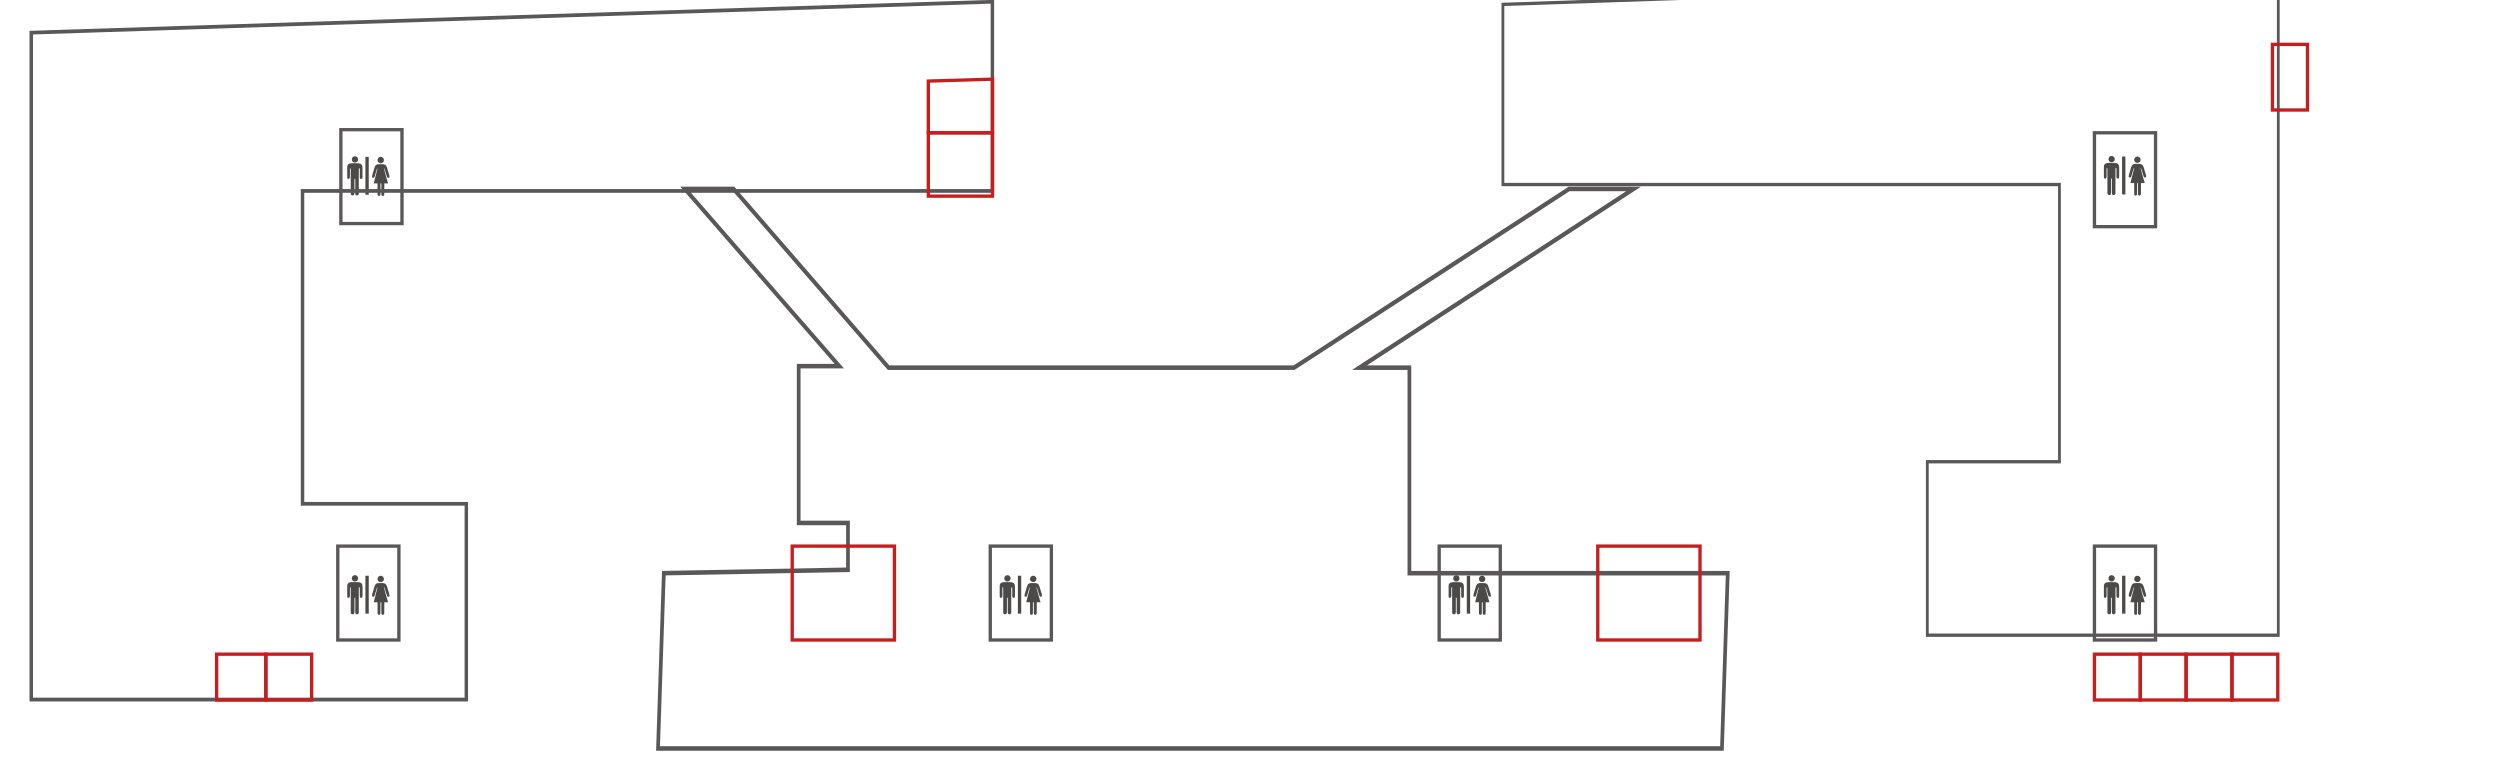 <?xml version="1.0" encoding="UTF-8" standalone="no"?>
<!-- Generator: Adobe Illustrator 15.0.0, SVG Export Plug-In . SVG Version: 6.00 Build 0)  -->

<svg
   xmlns:dc="http://purl.org/dc/elements/1.1/"
   xmlns:cc="http://creativecommons.org/ns#"
   xmlns:rdf="http://www.w3.org/1999/02/22-rdf-syntax-ns#"
   xmlns:svg="http://www.w3.org/2000/svg"
   xmlns="http://www.w3.org/2000/svg"
   xmlns:sodipodi="http://sodipodi.sourceforge.net/DTD/sodipodi-0.dtd"
   xmlns:inkscape="http://www.inkscape.org/namespaces/inkscape"
   version="1.1"
   x="0px"
   y="0px"
   width="750px"
   height="232px"
   viewBox="0 0 750 232"
   enable-background="new 0 0 750 232"
   xml:space="preserve"
   id="svg2"
   inkscape:version="0.91 r13725"
   sodipodi:docname="baidu-building.svg"><defs
     id="defs158" /><sodipodi:namedview
     pagecolor="#ffffff"
     bordercolor="#666666"
     borderopacity="1"
     objecttolerance="10"
     gridtolerance="10"
     guidetolerance="10"
     inkscape:pageopacity="0"
     inkscape:pageshadow="2"
     inkscape:window-width="1366"
     inkscape:window-height="697"
     id="namedview156"
     showgrid="false"
     inkscape:zoom="1.0748023"
     inkscape:cx="432.74211"
     inkscape:cy="194.18637"
     inkscape:window-x="0"
     inkscape:window-y="24"
     inkscape:window-maximized="1"
     inkscape:current-layer="图层_1" /><g
     id="图层_2"><g
       id="g5"><g
         id="g7"><path
           fill="#4C4949"
           d="M301.988,172.586c0.684-0.216,1.441,0.571,1.129,1.238c-0.196,0.669-1.188,0.844-1.607,0.291     C301.05,173.63,301.329,172.719,301.988,172.586"
           id="path9" /><path
           fill="#4C4949"
           d="M300.485,174.793c0.623-0.247,1.305-0.129,1.957-0.155c0.563,0.009,1.214-0.075,1.677,0.316     c0.354,0.278,0.367,0.767,0.372,1.178c-0.006,0.903,0.005,1.808-0.004,2.713c0.009,0.201-0.074,0.514-0.326,0.504     c-0.296,0.075-0.494-0.246-0.483-0.504c-0.005-0.88,0.001-1.757-0.001-2.632c-0.075,0-0.221,0.002-0.295,0.004     c-0.013,2.515,0.006,5.03-0.01,7.545c0.064,0.602-0.993,0.74-1.043,0.117c-0.023-1.51-0.002-3.024-0.009-4.535h-0.247     c0,1.318-0.004,2.635,0.002,3.956c0.002,0.284-0.023,0.577-0.132,0.848c-0.343,0.282-0.994,0.14-0.973-0.373     c-0.021-2.516,0.005-5.031-0.013-7.547h-0.237c-0.014,0.833,0.003,1.669-0.005,2.503c0,0.273-0.135,0.7-0.486,0.619     c-0.205,0.02-0.338-0.217-0.321-0.4c-0.01-1.058-0.006-2.117-0.002-3.173C299.896,175.374,300.094,174.946,300.485,174.793"
           id="path11" /></g><g
         id="g13"><path
           fill="#4C4949"
           d="M309.768,172.741c0.619-0.132,1.268,0.453,1.135,1.09c-0.056,0.826-1.267,1.073-1.714,0.417     C308.742,173.718,309.124,172.88,309.768,172.741"
           id="path15" /><path
           fill="#4C4949"
           d="M308.46,175.244c0.473-0.455,1.178-0.279,1.768-0.315c0.486-0.034,1.074,0.031,1.359,0.484     c0.35,0.58,0.438,1.271,0.664,1.903c0.135,0.541,0.427,1.079,0.298,1.653c-0.25,0.086-0.563,0.074-0.685-0.201     c-0.281-0.765-0.475-1.558-0.739-2.328c-0.033-0.131-0.146-0.212-0.237-0.3c0.357,1.532,0.865,3.028,1.277,4.546     c-0.376,0.001-0.753,0.005-1.128,0c-0.029,1.087,0.011,2.173-0.018,3.257c0.007,0.248-0.155,0.527-0.429,0.517     c-0.269,0.021-0.468-0.25-0.437-0.501c-0.014-1.093,0.013-2.186-0.009-3.278c-0.066,0.002-0.198,0.005-0.264,0.008     c-0.022,1.129,0.023,2.259-0.021,3.385c-0.037,0.509-0.8,0.496-0.849-0.001c-0.024-1.129,0.002-2.258-0.012-3.387     c-0.378,0.004-0.757,0.003-1.135-0.003c0.359-1.493,0.773-2.971,1.126-4.463c-0.043,0.028-0.129,0.083-0.172,0.111     c-0.279,0.799-0.451,1.637-0.726,2.438c-0.087,0.365-0.74,0.342-0.747-0.056c0.054-0.617,0.312-1.198,0.462-1.798     C308,176.353,308.054,175.706,308.46,175.244"
           id="path17" /></g><line
         fill="none"
         stroke="#4C4949"
         stroke-miterlimit="10"
         x1="305.862"
         y1="172.722"
         x2="305.862"
         y2="184.097"
         id="line19" /><g
         id="g21"><g
           id="g23"><path
             fill="#4C4949"
             d="M106.246,172.586c0.684-0.216,1.441,0.571,1.129,1.238c-0.196,0.669-1.188,0.844-1.607,0.291      C105.308,173.63,105.587,172.719,106.246,172.586"
             id="path25" /><path
             fill="#4C4949"
             d="M104.743,174.793c0.623-0.247,1.305-0.129,1.957-0.155c0.563,0.009,1.214-0.075,1.677,0.316      c0.354,0.278,0.367,0.767,0.372,1.178c-0.006,0.903,0.005,1.808-0.004,2.713c0.009,0.201-0.074,0.514-0.326,0.504      c-0.296,0.075-0.494-0.246-0.483-0.504c-0.005-0.88,0.001-1.757-0.001-2.632c-0.075,0-0.221,0.002-0.295,0.004      c-0.013,2.515,0.006,5.03-0.01,7.545c0.064,0.602-0.993,0.74-1.043,0.117c-0.023-1.51-0.002-3.024-0.009-4.535h-0.247      c0,1.318-0.004,2.635,0.002,3.956c0.002,0.284-0.023,0.577-0.132,0.848c-0.343,0.282-0.994,0.14-0.973-0.373      c-0.021-2.516,0.005-5.031-0.013-7.547h-0.237c-0.014,0.833,0.003,1.669-0.005,2.503c0,0.273-0.135,0.7-0.486,0.619      c-0.205,0.02-0.338-0.217-0.321-0.4c-0.01-1.058-0.006-2.117-0.002-3.173C104.154,175.374,104.352,174.946,104.743,174.793"
             id="path27" /></g><g
           id="g29"><path
             fill="#4C4949"
             d="M114.026,172.741c0.619-0.132,1.268,0.453,1.135,1.09c-0.056,0.826-1.267,1.073-1.714,0.417      C113,173.718,113.382,172.88,114.026,172.741"
             id="path31" /><path
             fill="#4C4949"
             d="M112.719,175.244c0.473-0.455,1.178-0.279,1.768-0.315c0.486-0.034,1.074,0.031,1.359,0.484      c0.35,0.58,0.438,1.271,0.664,1.903c0.135,0.541,0.427,1.079,0.298,1.653c-0.25,0.086-0.563,0.074-0.685-0.201      c-0.281-0.765-0.475-1.558-0.739-2.328c-0.033-0.131-0.146-0.212-0.237-0.3c0.357,1.532,0.865,3.028,1.277,4.546      c-0.376,0.001-0.753,0.005-1.128,0c-0.029,1.087,0.011,2.173-0.018,3.257c0.007,0.248-0.155,0.527-0.429,0.517      c-0.269,0.021-0.468-0.25-0.437-0.501c-0.014-1.093,0.013-2.186-0.009-3.278c-0.066,0.002-0.198,0.005-0.264,0.008      c-0.022,1.129,0.023,2.259-0.021,3.385c-0.037,0.509-0.8,0.496-0.849-0.001c-0.024-1.129,0.002-2.258-0.012-3.387      c-0.378,0.004-0.757,0.003-1.135-0.003c0.359-1.493,0.773-2.971,1.126-4.463c-0.043,0.028-0.129,0.083-0.172,0.111      c-0.279,0.799-0.451,1.637-0.726,2.438c-0.087,0.365-0.74,0.342-0.747-0.056c0.054-0.617,0.312-1.198,0.462-1.798      C112.259,176.353,112.312,175.706,112.719,175.244"
             id="path33" /></g><line
           fill="none"
           stroke="#4C4949"
           stroke-miterlimit="10"
           x1="110.12"
           y1="172.722"
           x2="110.12"
           y2="184.097"
           id="line35" /></g></g><g
       id="g37"><g
         id="g39"><path
           fill="#4C4949"
           d="M436.663,172.586c0.685-0.216,1.44,0.571,1.129,1.238c-0.196,0.669-1.188,0.844-1.607,0.291     C435.725,173.63,436.004,172.719,436.663,172.586"
           id="path41" /><path
           fill="#4C4949"
           d="M435.16,174.793c0.623-0.247,1.305-0.129,1.957-0.155c0.563,0.009,1.214-0.075,1.678,0.316     c0.354,0.278,0.366,0.767,0.371,1.178c-0.006,0.903,0.006,1.808-0.004,2.713c0.01,0.201-0.074,0.514-0.325,0.504     c-0.296,0.075-0.493-0.246-0.483-0.504c-0.005-0.88,0.001-1.757-0.001-2.632c-0.075,0-0.221,0.002-0.295,0.004     c-0.013,2.515,0.007,5.03-0.01,7.545c0.064,0.602-0.993,0.74-1.043,0.117c-0.022-1.51-0.003-3.024-0.009-4.535h-0.247     c0.001,1.318-0.004,2.635,0.002,3.956c0.003,0.284-0.023,0.577-0.132,0.848c-0.343,0.282-0.994,0.14-0.973-0.373     c-0.021-2.516,0.005-5.031-0.014-7.547h-0.236c-0.014,0.833,0.003,1.669-0.005,2.503c0,0.273-0.135,0.7-0.486,0.619     c-0.204,0.02-0.338-0.217-0.321-0.4c-0.01-1.058-0.006-2.117-0.002-3.173C434.57,175.374,434.77,174.946,435.16,174.793"
           id="path43" /></g><g
         id="g45"><path
           fill="#4C4949"
           d="M444.443,172.741c0.619-0.132,1.268,0.453,1.135,1.09c-0.056,0.826-1.266,1.073-1.714,0.417     C443.418,173.718,443.799,172.88,444.443,172.741"
           id="path47" /><path
           fill="#4C4949"
           d="M443.136,175.244c0.474-0.455,1.178-0.279,1.768-0.315c0.486-0.034,1.073,0.031,1.359,0.484     c0.35,0.58,0.438,1.271,0.663,1.903c0.135,0.541,0.428,1.079,0.299,1.653c-0.251,0.086-0.563,0.074-0.686-0.201     c-0.281-0.765-0.475-1.558-0.738-2.328c-0.033-0.131-0.146-0.212-0.238-0.3c0.357,1.532,0.865,3.028,1.277,4.546     c-0.377,0.001-0.753,0.005-1.129,0c-0.029,1.087,0.012,2.173-0.018,3.257c0.008,0.248-0.154,0.527-0.429,0.517     c-0.269,0.021-0.468-0.25-0.437-0.501c-0.014-1.093,0.013-2.186-0.01-3.278c-0.065,0.002-0.197,0.005-0.264,0.008     c-0.021,1.129,0.023,2.259-0.021,3.385c-0.037,0.509-0.8,0.496-0.849-0.001c-0.024-1.129,0.002-2.258-0.012-3.387     c-0.379,0.004-0.758,0.003-1.136-0.003c0.358-1.493,0.773-2.971,1.126-4.463c-0.043,0.028-0.129,0.083-0.172,0.111     c-0.279,0.799-0.451,1.637-0.726,2.438c-0.087,0.365-0.74,0.342-0.747-0.056c0.055-0.617,0.313-1.198,0.463-1.798     C442.676,176.353,442.729,175.706,443.136,175.244"
           id="path49" /></g><line
         fill="none"
         stroke="#4C4949"
         stroke-miterlimit="10"
         x1="440.537"
         y1="172.722"
         x2="440.537"
         y2="184.097"
         id="line51" /></g><g
       id="g53"><g
         id="g55"><path
           fill="#4C4949"
           d="M106.246,46.918c0.684-0.216,1.441,0.571,1.129,1.238c-0.196,0.669-1.188,0.844-1.607,0.291     C105.308,47.962,105.587,47.051,106.246,46.918"
           id="path57" /><path
           fill="#4C4949"
           d="M104.743,49.125c0.623-0.247,1.305-0.129,1.957-0.155c0.563,0.009,1.214-0.075,1.677,0.316     c0.354,0.278,0.367,0.767,0.372,1.178c-0.006,0.903,0.005,1.808-0.004,2.713c0.009,0.201-0.074,0.514-0.326,0.504     c-0.296,0.075-0.494-0.246-0.483-0.504c-0.005-0.88,0.001-1.757-0.001-2.632c-0.075,0-0.221,0.002-0.295,0.004     c-0.013,2.515,0.006,5.03-0.01,7.545c0.064,0.602-0.993,0.74-1.043,0.117c-0.023-1.51-0.002-3.024-0.009-4.535h-0.247     c0,1.318-0.004,2.635,0.002,3.956c0.002,0.284-0.023,0.577-0.132,0.848c-0.343,0.282-0.994,0.14-0.973-0.373     c-0.021-2.516,0.005-5.031-0.013-7.547h-0.237c-0.014,0.833,0.003,1.669-0.005,2.503c0,0.273-0.135,0.7-0.486,0.619     c-0.205,0.02-0.338-0.217-0.321-0.4c-0.01-1.058-0.006-2.117-0.002-3.173C104.154,49.706,104.352,49.278,104.743,49.125"
           id="path59" /></g><g
         id="g61"><path
           fill="#4C4949"
           d="M114.026,47.073c0.619-0.132,1.268,0.453,1.135,1.09c-0.056,0.826-1.267,1.073-1.714,0.417     C113,48.05,113.382,47.212,114.026,47.073"
           id="path63" /><path
           fill="#4C4949"
           d="M112.719,49.576c0.473-0.455,1.178-0.279,1.768-0.315c0.486-0.034,1.074,0.031,1.359,0.484     c0.35,0.58,0.438,1.271,0.664,1.903c0.135,0.541,0.427,1.079,0.298,1.653c-0.25,0.086-0.563,0.074-0.685-0.201     c-0.281-0.765-0.475-1.558-0.739-2.328c-0.033-0.131-0.146-0.212-0.237-0.3c0.357,1.532,0.865,3.028,1.277,4.546     c-0.376,0.001-0.753,0.005-1.128,0c-0.029,1.087,0.011,2.173-0.018,3.257c0.007,0.248-0.155,0.527-0.429,0.517     c-0.269,0.021-0.468-0.25-0.437-0.501c-0.014-1.093,0.013-2.186-0.009-3.278c-0.066,0.002-0.198,0.005-0.264,0.008     c-0.022,1.129,0.023,2.259-0.021,3.385c-0.037,0.509-0.8,0.496-0.849-0.001c-0.024-1.129,0.002-2.258-0.012-3.387     c-0.378,0.004-0.757,0.003-1.135-0.003c0.359-1.493,0.773-2.971,1.126-4.463c-0.043,0.028-0.129,0.083-0.172,0.111     c-0.279,0.799-0.451,1.637-0.726,2.438c-0.087,0.365-0.74,0.342-0.747-0.056c0.054-0.617,0.312-1.198,0.462-1.798     C112.259,50.685,112.312,50.038,112.719,49.576"
           id="path65" /></g><line
         fill="none"
         stroke="#4C4949"
         stroke-miterlimit="10"
         x1="110.12"
         y1="47.054"
         x2="110.12"
         y2="58.429"
         id="line67" /></g><g
       id="g69"><g
         id="g71"><path
           fill="#4C4949"
           d="M633.245,172.586c0.685-0.216,1.44,0.571,1.129,1.238c-0.196,0.669-1.188,0.844-1.607,0.291     C632.307,173.63,632.586,172.719,633.245,172.586"
           id="path73" /><path
           fill="#4C4949"
           d="M631.742,174.793c0.623-0.247,1.305-0.129,1.957-0.155c0.563,0.009,1.214-0.075,1.678,0.316     c0.354,0.278,0.366,0.767,0.371,1.178c-0.006,0.903,0.006,1.808-0.004,2.713c0.01,0.201-0.074,0.514-0.325,0.504     c-0.296,0.075-0.493-0.246-0.483-0.504c-0.005-0.88,0.001-1.757-0.001-2.632c-0.075,0-0.221,0.002-0.295,0.004     c-0.013,2.515,0.007,5.03-0.01,7.545c0.064,0.602-0.993,0.74-1.043,0.117c-0.022-1.51-0.003-3.024-0.009-4.535h-0.247     c0.001,1.318-0.004,2.635,0.002,3.956c0.003,0.284-0.023,0.577-0.132,0.848c-0.343,0.282-0.994,0.14-0.973-0.373     c-0.021-2.516,0.005-5.031-0.014-7.547h-0.236c-0.014,0.833,0.003,1.669-0.005,2.503c0,0.273-0.135,0.7-0.486,0.619     c-0.204,0.02-0.338-0.217-0.321-0.4c-0.01-1.058-0.006-2.117-0.002-3.173C631.152,175.374,631.352,174.946,631.742,174.793"
           id="path75" /></g><g
         id="g77"><path
           fill="#4C4949"
           d="M641.025,172.741c0.619-0.132,1.268,0.453,1.135,1.09c-0.056,0.826-1.266,1.073-1.714,0.417     C640,173.718,640.381,172.88,641.025,172.741"
           id="path79" /><path
           fill="#4C4949"
           d="M639.718,175.244c0.474-0.455,1.178-0.279,1.768-0.315c0.486-0.034,1.073,0.031,1.359,0.484     c0.35,0.58,0.438,1.271,0.663,1.903c0.135,0.541,0.428,1.079,0.299,1.653c-0.251,0.086-0.563,0.074-0.686-0.201     c-0.281-0.765-0.475-1.558-0.738-2.328c-0.033-0.131-0.146-0.212-0.238-0.3c0.357,1.532,0.865,3.028,1.277,4.546     c-0.377,0.001-0.753,0.005-1.129,0c-0.029,1.087,0.012,2.173-0.018,3.257c0.008,0.248-0.154,0.527-0.429,0.517     c-0.269,0.021-0.468-0.25-0.437-0.501c-0.014-1.093,0.013-2.186-0.01-3.278c-0.065,0.002-0.197,0.005-0.264,0.008     c-0.021,1.129,0.023,2.259-0.021,3.385c-0.037,0.509-0.8,0.496-0.849-0.001c-0.024-1.129,0.002-2.258-0.012-3.387     c-0.379,0.004-0.758,0.003-1.136-0.003c0.358-1.493,0.773-2.971,1.126-4.463c-0.043,0.028-0.129,0.083-0.172,0.111     c-0.279,0.799-0.451,1.637-0.726,2.438c-0.087,0.365-0.74,0.342-0.747-0.056c0.055-0.617,0.313-1.198,0.463-1.798     C639.258,176.353,639.311,175.706,639.718,175.244"
           id="path81" /></g><line
         fill="none"
         stroke="#4C4949"
         stroke-miterlimit="10"
         x1="637.119"
         y1="172.722"
         x2="637.119"
         y2="184.097"
         id="line83" /></g><g
       id="g85"><g
         id="g87"><path
           fill="#4C4949"
           d="M633.245,46.822c0.685-0.216,1.44,0.571,1.129,1.238c-0.196,0.669-1.188,0.844-1.607,0.291     C632.307,47.866,632.586,46.955,633.245,46.822"
           id="path89" /><path
           fill="#4C4949"
           d="M631.742,49.029c0.623-0.247,1.305-0.129,1.957-0.155c0.563,0.009,1.214-0.075,1.678,0.316     c0.354,0.278,0.366,0.767,0.371,1.178c-0.006,0.903,0.006,1.808-0.004,2.713c0.01,0.201-0.074,0.514-0.325,0.504     c-0.296,0.075-0.493-0.246-0.483-0.504c-0.005-0.88,0.001-1.757-0.001-2.632c-0.075,0-0.221,0.002-0.295,0.004     c-0.013,2.515,0.007,5.03-0.01,7.545c0.064,0.602-0.993,0.74-1.043,0.117c-0.022-1.51-0.003-3.024-0.009-4.535h-0.247     c0.001,1.318-0.004,2.635,0.002,3.956c0.003,0.284-0.023,0.577-0.132,0.848c-0.343,0.282-0.994,0.14-0.973-0.373     c-0.021-2.516,0.005-5.031-0.014-7.547h-0.236c-0.014,0.833,0.003,1.669-0.005,2.503c0,0.273-0.135,0.7-0.486,0.619     c-0.204,0.02-0.338-0.217-0.321-0.4c-0.01-1.058-0.006-2.117-0.002-3.173C631.152,49.61,631.352,49.182,631.742,49.029"
           id="path91" /></g><g
         id="g93"><path
           fill="#4C4949"
           d="M641.025,46.977c0.619-0.132,1.268,0.453,1.135,1.09c-0.056,0.826-1.266,1.073-1.714,0.417     C640,47.954,640.381,47.116,641.025,46.977"
           id="path95" /><path
           fill="#4C4949"
           d="M639.718,49.479c0.474-0.455,1.178-0.279,1.768-0.315c0.486-0.034,1.073,0.031,1.359,0.484     c0.35,0.58,0.438,1.271,0.663,1.903c0.135,0.541,0.428,1.079,0.299,1.653c-0.251,0.086-0.563,0.074-0.686-0.201     c-0.281-0.765-0.475-1.558-0.738-2.328c-0.033-0.131-0.146-0.212-0.238-0.3c0.357,1.532,0.865,3.028,1.277,4.546     c-0.377,0.001-0.753,0.005-1.129,0c-0.029,1.087,0.012,2.173-0.018,3.257c0.008,0.248-0.154,0.527-0.429,0.517     c-0.269,0.021-0.468-0.25-0.437-0.501c-0.014-1.093,0.013-2.186-0.01-3.278c-0.065,0.002-0.197,0.005-0.264,0.008     c-0.021,1.129,0.023,2.259-0.021,3.385c-0.037,0.509-0.8,0.496-0.849-0.001c-0.024-1.129,0.002-2.258-0.012-3.387     c-0.379,0.004-0.758,0.003-1.136-0.003c0.358-1.493,0.773-2.971,1.126-4.463c-0.043,0.028-0.129,0.083-0.172,0.111     c-0.279,0.799-0.451,1.637-0.726,2.438c-0.087,0.365-0.74,0.342-0.747-0.056c0.055-0.617,0.313-1.198,0.463-1.798     C639.258,50.589,639.311,49.942,639.718,49.479"
           id="path97" /></g><line
         fill="none"
         stroke="#4C4949"
         stroke-miterlimit="10"
         x1="637.119"
         y1="46.958"
         x2="637.119"
         y2="58.333"
         id="line99" /></g></g><g
     id="图层_1"><polygon
       name="C区"
       stroke-miterlimit="10"
       points="297.75,23.75 297.75,74.25 98.75,74.25 98.75,157.75 146,157.75 146,210 20.5,210 20.5,32 "
       id="polygon102"
       transform="matrix(1.04,0,0,1.124,-11.943,-26.173)"
       style="fill:none;stroke:#595757;stroke-miterlimit:10" /><polygon
       name="A区"
       stroke-miterlimit="10"
       points="649.084,74.25 649.084,157.75 601.834,157.75 601.834,210 727.334,210 727.334,12 450.084,20 450.084,74.25 "
       id="polygon104"
       transform="matrix(0.839,0,0,0.996,73.253,-18.6)"
       style="fill:none;stroke:#595757;stroke-miterlimit:10" /><path
       stroke-miterlimit="10"
       d="M278.5,58.833c0.334,0,19.25,0,19.25,0v-19H278.5V58.833z"
       id="path106"
       stroke="#C61D1E"
       fill="none" /><rect
       x="65"
       y="196.25"
       stroke-miterlimit="10"
       width="14.75"
       height="13.75"
       id="rect108"
       stroke="#C61D1E"
       fill="none" /><rect
       x="79.75"
       y="196.25"
       stroke-miterlimit="10"
       width="13.75"
       height="13.75"
       id="rect110"
       stroke="#C61D1E"
       fill="none" /><polygon
       stroke-miterlimit="10"
       points="278.5,39.833 297.75,39.833 297.75,23.75 278.5,24.323  "
       id="polygon112"
       stroke="#C61D1E"
       fill="none" /><rect
       x="102.263"
       y="38.903"
       stroke-miterlimit="10"
       width="18.333"
       height="28.167"
       id="rect114"
       style="fill:none;stroke:#595757;stroke-miterlimit:10" /><rect
       x="101.333"
       y="163.833"
       stroke-miterlimit="10"
       width="18.333"
       height="28.167"
       id="rect116"
       stroke="#595757"
       fill="none" /><rect
       x="297.075"
       y="163.833"
       stroke-miterlimit="10"
       width="18.334"
       height="28.167"
       id="rect118"
       stroke="#595757"
       fill="none" /><rect
       x="431.75"
       y="163.833"
       stroke-miterlimit="10"
       width="18.334"
       height="28.167"
       id="rect120"
       stroke="#595757"
       fill="none" /><rect
       x="628.333"
       y="163.833"
       stroke-miterlimit="10"
       width="18.334"
       height="28.167"
       id="rect122"
       stroke="#595757"
       fill="none" /><rect
       x="628.333"
       y="39.833"
       stroke-miterlimit="10"
       width="18.334"
       height="28.167"
       id="rect124"
       stroke="#595757"
       fill="none" /><rect
       x="642.083"
       y="196.25"
       stroke-miterlimit="10"
       width="13.75"
       height="13.75"
       id="rect126"
       stroke="#C61D1E"
       fill="none" /><rect
       x="655.833"
       y="196.25"
       stroke-miterlimit="10"
       width="13.75"
       height="13.75"
       id="rect128"
       stroke="#C61D1E"
       fill="none" /><rect
       x="669.583"
       y="196.25"
       stroke-miterlimit="10"
       width="13.75"
       height="13.75"
       id="rect130"
       stroke="#C61D1E"
       fill="none" /><rect
       x="628.333"
       y="196.25"
       stroke-miterlimit="10"
       width="13.75"
       height="13.75"
       id="rect132"
       stroke="#C61D1E"
       fill="none" /><polygon
       name="B区"
       stroke-miterlimit="10"
       points="517.333,159 431.75,159 431.75,113.667 418.333,113.667 492,74.25 474.667,74.25 400.75,113.667 291.75,113.667 250.083,74.25 237,74.25 278.5,113.333 267.583,113.333 267.583,147.917 280.833,147.917 280.833,158.25 231.333,159 229.771,197.667 515.771,197.667 "
       id="polygon134"
       transform="matrix(1.116,0,0,1.36,-59.017,-44.29)"
       style="fill:none;stroke:#595757;stroke-miterlimit:10" /><path
       stroke-miterlimit="10"
       d="M438.167,113.667"
       id="path136"
       stroke="#595757"
       fill="none" /><path
       stroke-miterlimit="10"
       d="M400.75,113.667"
       id="path138"
       stroke="#595757"
       fill="none" /><rect
       name="西湖春"
       x="479.333"
       y="163.833"
       stroke-miterlimit="10"
       width="30.667"
       height="28.167"
       id="rect140"
       stroke="#C61D1E"
       fill="none" /><rect
       name="得胜令"
       x="237.667"
       y="163.833"
       stroke-miterlimit="10"
       width="30.667"
       height="28.167"
       id="rect142"
       stroke="#C61D1E"
       fill="none" /><rect
       x="681.737"
       y="13.315"
       stroke-miterlimit="10"
       width="10.513"
       height="19.685"
       id="rect154"
       stroke="#C61D1E"
       fill="none" /></g></svg>